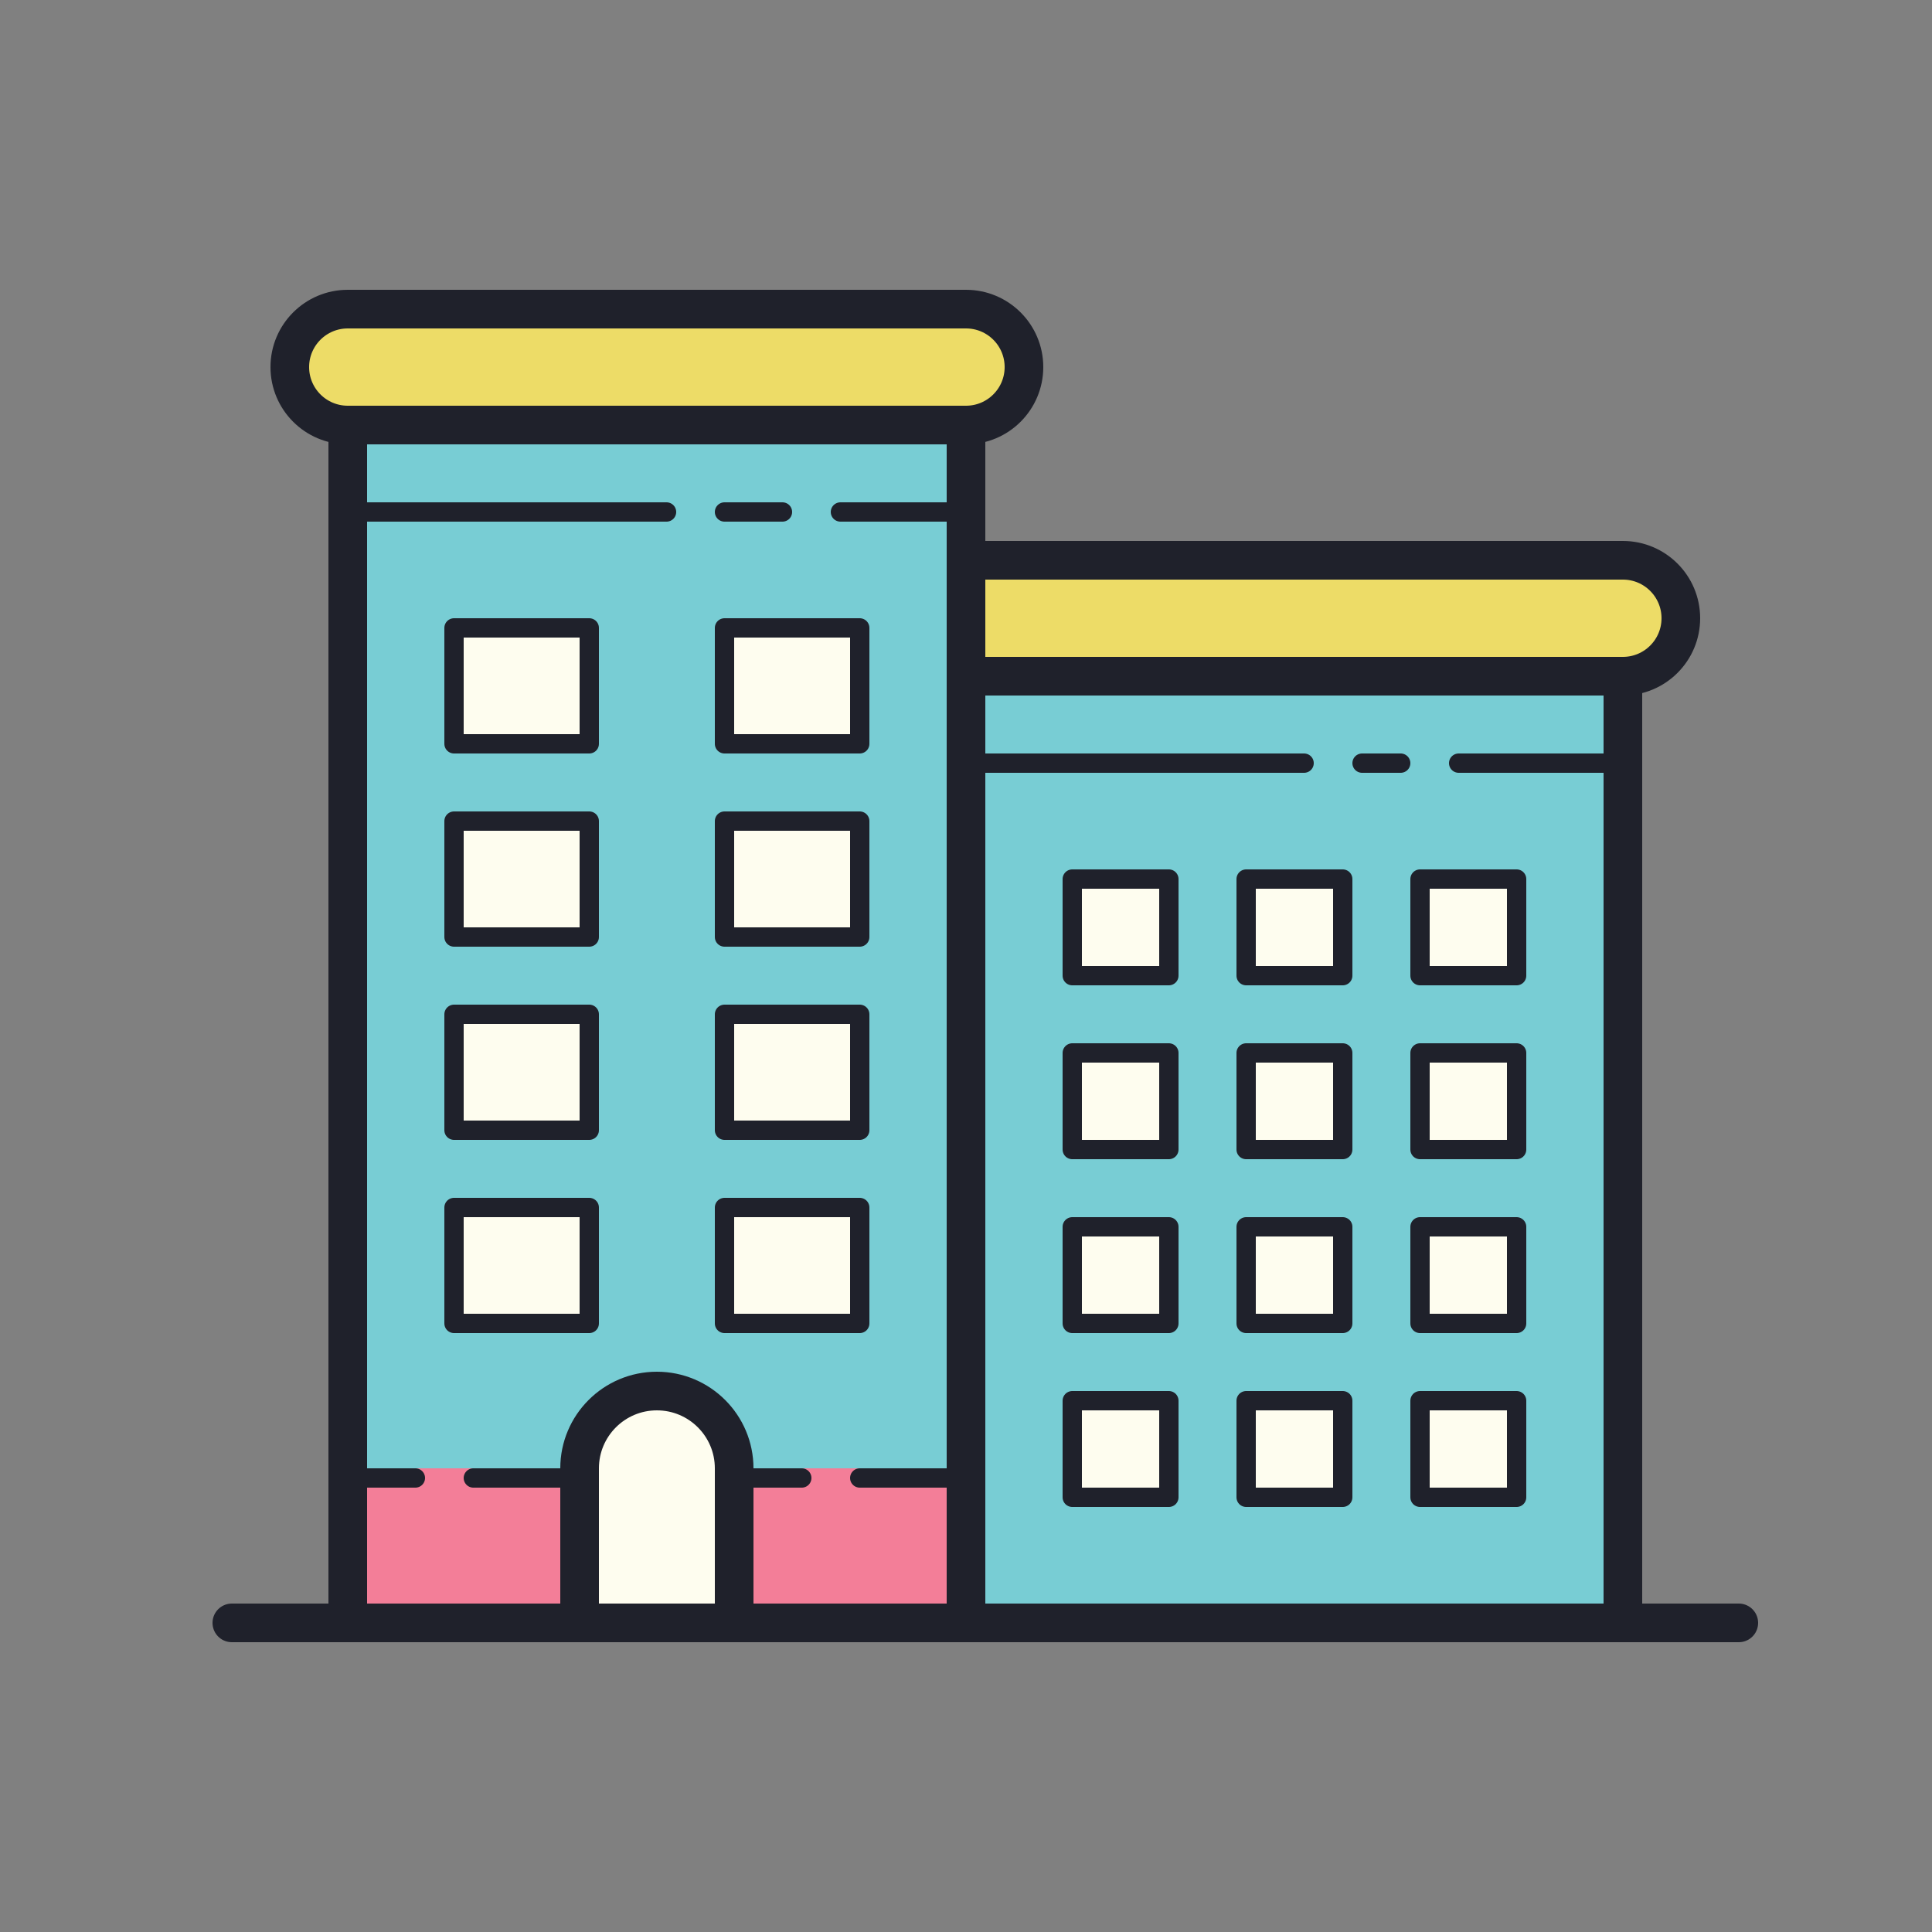 <svg xmlns="http://www.w3.org/2000/svg" viewBox="0 0 100 100"><rect x="0" y="0" width="100" height="100" fill="#808080" stroke="none"/><path fill="#78cdd4" d="M50 35H84V84H50z"></path><path fill="#fefdef" d="M64.5 45.5H69.5V50.5H64.5zM55.5 45.5H60.5V50.5H55.5zM64.5 54.5H69.5V59.5H64.5zM55.5 54.5H60.5V59.5H55.5zM64.5 63.5H69.5V68.5H64.5zM55.5 63.5H60.5V68.5H55.5zM64.5 72.5H69.5V77.5H64.5zM55.5 72.5H60.5V77.5H55.5zM73.5 45.5H78.5V50.5H73.5zM73.5 54.5H78.5V59.5H73.5zM73.5 63.5H78.5V68.5H73.5zM73.5 72.5H78.5V77.5H73.5z"></path><path fill="#eddc67" d="M50 16c-1.419 0-30.58 0-32 0-1.657 0-3 1.343-3 3s1.343 3 3 3c1.42 0 30.581 0 32 0 1.657 0 3-1.343 3-3S51.657 16 50 16zM84 29c-1.419 0-34 0-34 0v6c0 0 32.581 0 34 0 1.657 0 3-1.343 3-3S85.657 29 84 29z"></path><path fill="#78cdd4" d="M18 22H50V84H18z"></path><path fill="#fefdef" d="M37.5 32.5H44.5V38.5H37.5zM23.5 32.5H30.5V38.5H23.5zM37.5 42.5H44.5V48.5H37.5zM23.5 42.5H30.5V48.5H23.5zM37.5 52.5H44.5V58.5H37.5zM23.5 52.5H30.5V58.5H23.5zM37.5 62.5H44.5V68.5H37.5zM23.5 62.5H30.5V68.5H23.5z"></path><path fill="#f37e98" d="M18 76H50V84H18z"></path><path fill="#fefdef" d="M38,76c0,1.196,0,8,0,8h-8c0,0,0-5.791,0-8s1.791-4,4-4S38,73.791,38,76z"></path><path fill="none" stroke="#1f212b" stroke-linecap="round" stroke-linejoin="round" stroke-miterlimit="10" stroke-width="2" d="M12 84L90 84"></path><path fill="none" stroke="#1f212b" stroke-linejoin="round" stroke-miterlimit="10" stroke-width="2" d="M18 22H50V84H18z"></path><path fill="none" stroke="#1f212b" stroke-linecap="round" stroke-miterlimit="10" d="M18.5 26.5L34.5 26.5M37.5 26.5L40.5 26.5M43.5 26.5L49.5 26.5"></path><path fill="none" stroke="#1f212b" stroke-linecap="round" stroke-linejoin="round" stroke-miterlimit="10" d="M37.5 32.5H44.5V38.5H37.5zM23.5 32.5H30.5V38.5H23.5zM37.5 42.5H44.5V48.5H37.5zM23.5 42.5H30.5V48.5H23.5zM37.5 52.5H44.5V58.5H37.5zM23.5 52.5H30.5V58.5H23.5zM37.5 62.5H44.5V68.5H37.5zM23.5 62.5H30.5V68.5H23.5z"></path><path fill="none" stroke="#1f212b" stroke-linecap="round" stroke-linejoin="round" stroke-miterlimit="10" stroke-width="2" d="M38,76 c0,1.196,0,8,0,8h-8c0,0,0-5.791,0-8s1.791-4,4-4S38,73.791,38,76z"></path><path fill="none" stroke="#1f212b" stroke-linecap="round" stroke-linejoin="round" stroke-miterlimit="10" d="M18.5 76.5L21.5 76.5M24.5 76.5L29.5 76.5M38.5 76.5L41.5 76.5M44.5 76.5L49.5 76.5"></path><path fill="none" stroke="#1f212b" stroke-linecap="round" stroke-linejoin="round" stroke-miterlimit="10" stroke-width="2" d="M50,16 c-1.419,0-30.58,0-32,0c-1.657,0-3,1.343-3,3s1.343,3,3,3c1.42,0,30.581,0,32,0c1.657,0,3-1.343,3-3S51.657,16,50,16z"></path><path fill="none" stroke="#1f212b" stroke-linejoin="round" stroke-miterlimit="10" stroke-width="2" d="M50 35H84V84H50z"></path><path fill="none" stroke="#1f212b" stroke-linecap="round" stroke-miterlimit="10" d="M50.5 39.5L67.5 39.5M70.5 39.5L72.5 39.5M75.5 39.5L83.5 39.5"></path><path fill="none" stroke="#1f212b" stroke-linecap="round" stroke-linejoin="round" stroke-miterlimit="10" d="M64.5 45.5H69.5V50.5H64.5zM55.5 45.5H60.5V50.5H55.5zM64.5 54.5H69.5V59.5H64.5zM55.5 54.5H60.5V59.5H55.5zM64.5 63.5H69.5V68.5H64.5zM55.5 63.5H60.5V68.5H55.5zM64.5 72.5H69.5V77.5H64.5zM55.5 72.5H60.5V77.5H55.5zM73.5 45.5H78.5V50.5H73.5zM73.5 54.5H78.5V59.5H73.5zM73.5 63.5H78.5V68.5H73.5zM73.5 72.5H78.5V77.5H73.5z"></path><path fill="none" stroke="#1f212b" stroke-linecap="round" stroke-linejoin="round" stroke-miterlimit="10" stroke-width="2" d="M50,35 c0,0,32.581,0,34,0c1.657,0,3-1.343,3-3s-1.343-3-3-3c-1.419,0-34,0-34,0"></path></svg>

